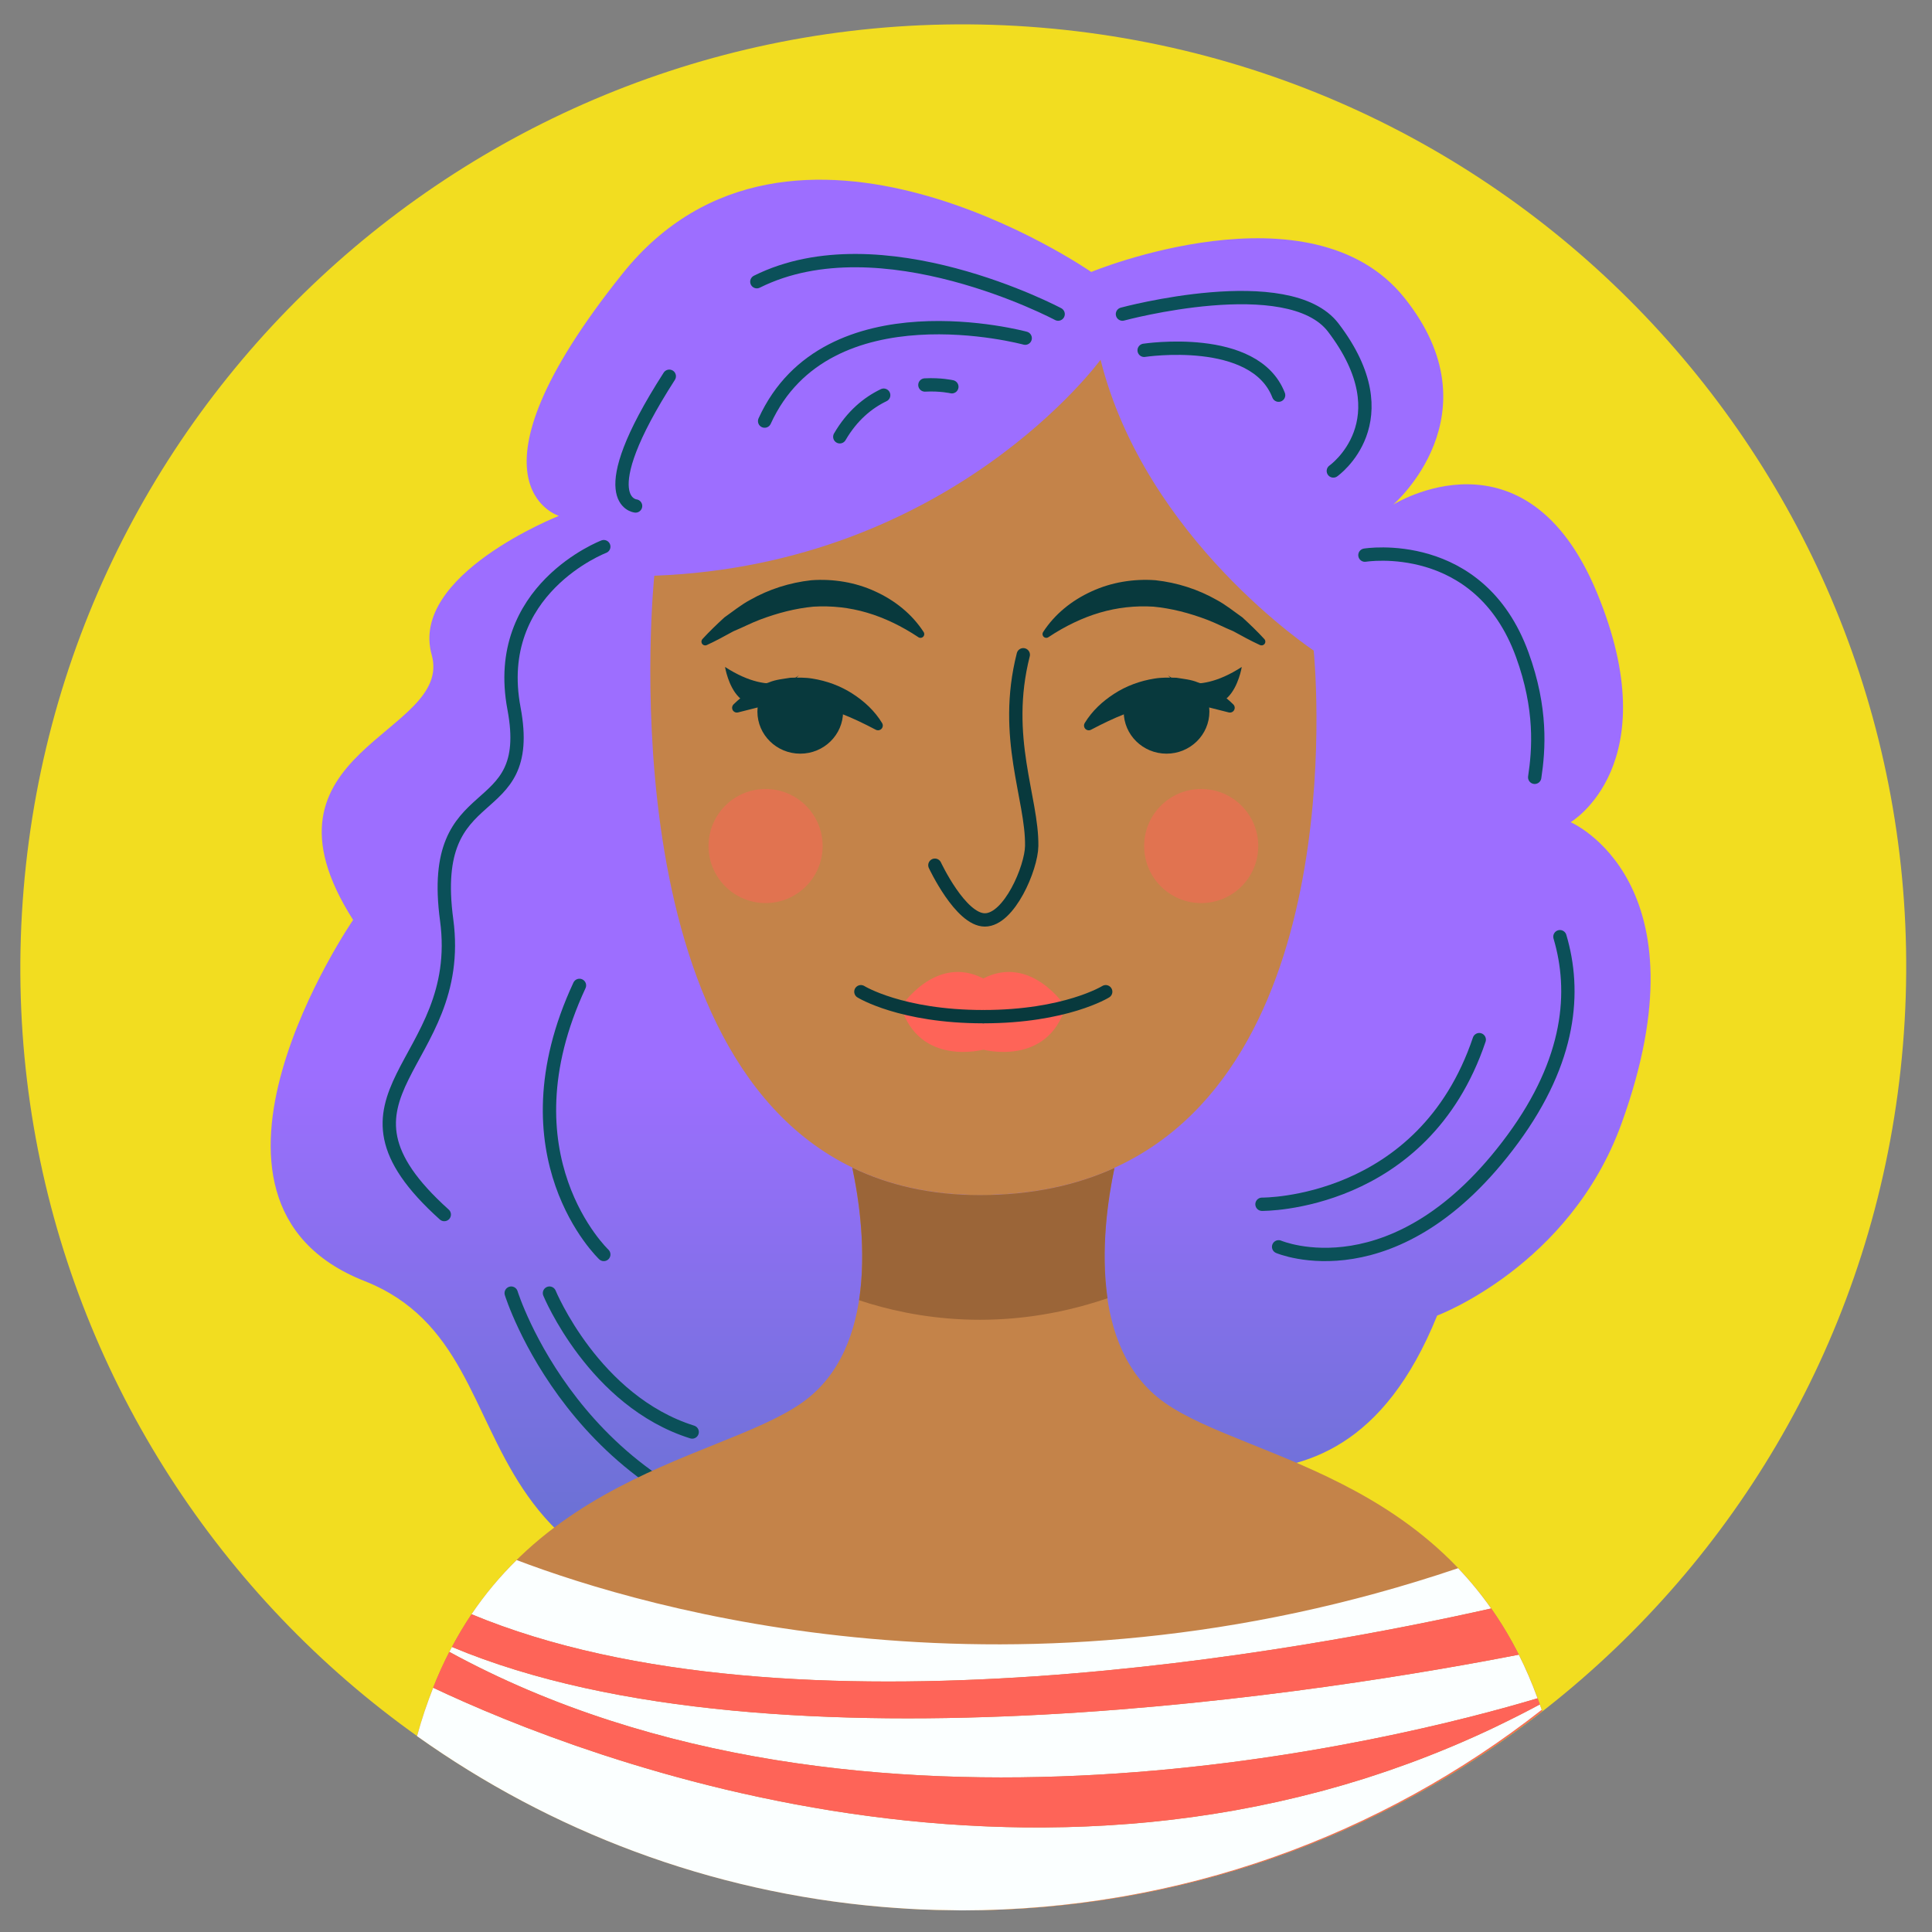 <?xml version="1.0" encoding="UTF-8"?>
<!-- Generated by Pixelmator Pro 2.4.5 -->
<svg width="145" height="145" viewBox="0 0 145 145" xmlns="http://www.w3.org/2000/svg" xmlns:xlink="http://www.w3.org/1999/xlink">
    <rect x="0" y="0" width="145" height="145" fill="#808080" stroke="none"/>
    <g id="Group">
        <path id="Path" fill="#f2dd20" stroke="none" d="M 78.134 2.073 C 117.083 5.297 146.044 39.486 142.82 78.435 C 139.596 117.385 105.407 146.346 66.457 143.121 C 27.508 139.897 -1.453 105.708 1.771 66.759 C 4.995 27.809 39.184 -1.152 78.134 2.073 Z"/>
        <linearGradient id="linearGradient1" x1="72.099" y1="121.28" x2="72.099" y2="13.485" gradientUnits="userSpaceOnUse">
            <stop offset="1e-05" stop-color="#6172cc" stop-opacity="1"/>
            <stop offset="0.383" stop-color="#9d6eff" stop-opacity="1"/>
            <stop offset="0.474" stop-color="#9d6eff" stop-opacity="1"/>
        </linearGradient>
        <path id="path1" fill="url(#linearGradient1)" stroke="none" d="M 107.861 98.735 C 107.861 98.735 117.811 95.034 121.69 84.345 C 128.289 66.163 117.88 61.706 117.88 61.706 C 117.88 61.706 125.199 57.422 119.864 44.506 C 114.529 31.59 104.561 37.875 104.561 37.875 C 104.561 37.875 112.423 31.116 105.403 22.351 C 98.383 13.587 81.899 20.411 81.899 20.411 C 81.899 20.411 59.354 4.746 46.718 20.538 C 34.082 36.331 41.945 38.717 41.945 38.717 C 41.945 38.717 30.713 43.14 32.398 49.141 C 34.083 55.143 18.359 56.266 26.501 69.042 C 26.501 69.042 12.038 90.104 27.343 96.138 C 41.944 101.894 30.226 123.706 70.163 121.058 C 70.163 121.058 79.523 119.373 81.898 112.424 C 84.275 105.475 99.859 118.531 107.861 98.735 Z"/>
        <path id="path2" fill="none" stroke="#0b5059" stroke-linecap="round" stroke-linejoin="round" d="M 45.315 41.027 C 45.315 41.027 36.891 44.239 38.576 53.166 C 40.261 62.093 32.048 58.091 33.522 69.042 C 34.996 79.993 23.268 82.099 33.344 91.154"/>
        <path id="path3" fill="none" stroke="#0b5059" stroke-linecap="round" stroke-linejoin="round" d="M 45.315 94.15 C 45.315 94.15 37.52 86.777 43.49 73.956"/>
        <path id="path4" fill="none" stroke="#0b5059" stroke-linecap="round" stroke-linejoin="round" d="M 38.366 97.051 C 38.366 97.051 43.251 112.815 60.211 115.503"/>
        <path id="path5" fill="none" stroke="#0b5059" stroke-linecap="round" stroke-linejoin="round" d="M 41.239 97.051 C 41.239 97.051 44.578 105.159 51.949 107.475"/>
        <path id="path6" fill="none" stroke="#0b5059" stroke-linecap="round" stroke-linejoin="round" d="M 50.231 28.238 C 44.181 37.656 47.702 37.974 47.702 37.974"/>
        <path id="path7" fill="none" stroke="#0b5059" stroke-linecap="round" stroke-linejoin="round" d="M 79.415 23.574 C 79.415 23.574 66.119 16.49 56.803 21.142"/>
        <path id="path8" fill="none" stroke="#0b5059" stroke-linecap="round" stroke-linejoin="round" d="M 76.943 25.381 C 76.943 25.381 62.068 21.325 57.387 31.604"/>
        <path id="path9" fill="none" stroke="#0b5059" stroke-linecap="round" stroke-linejoin="round" d="M 66.322 29.659 C 65.138 30.228 63.956 31.189 63.028 32.782"/>
        <path id="path10" fill="none" stroke="#0b5059" stroke-linecap="round" stroke-linejoin="round" d="M 71.438 29.027 C 71.438 29.027 70.605 28.833 69.415 28.894"/>
        <path id="path11" fill="none" stroke="#0b5059" stroke-linecap="round" stroke-linejoin="round" d="M 84.242 23.574 C 84.242 23.574 96.725 20.197 100.069 24.592 C 105.404 31.604 100.069 35.347 100.069 35.347"/>
        <path id="path12" fill="none" stroke="#0b5059" stroke-linecap="round" stroke-linejoin="round" d="M 85.87 26.292 C 85.87 26.292 94.172 25.024 95.962 29.659"/>
        <path id="path13" fill="none" stroke="#0b5059" stroke-linecap="round" stroke-linejoin="round" d="M 117.075 70.3 C 118.291 74.393 117.904 79.537 113.548 85.468 C 104.808 97.366 95.963 93.576 95.963 93.576"/>
        <path id="path14" fill="none" stroke="#0b5059" stroke-linecap="round" stroke-linejoin="round" d="M 102.44 41.665 C 102.44 41.665 111.02 40.261 114.249 49.141 C 115.725 53.199 115.495 56.265 115.182 58.339"/>
        <path id="path15" fill="none" stroke="#0b5059" stroke-linecap="round" stroke-linejoin="round" d="M 94.715 90.382 C 94.715 90.382 106.808 90.522 111.02 78.027"/>
        <path id="path16" fill="#c48349" stroke="none" d="M 87.397 105.264 C 81.609 101.167 82.714 92.001 83.638 87.645 C 80.815 88.931 77.48 89.68 73.531 89.68 C 69.819 89.68 66.657 88.93 63.963 87.625 C 64.887 91.973 66.004 101.161 60.208 105.264 C 53.701 109.87 36.576 110.905 31.301 130.298 C 42.864 138.524 56.993 143.378 72.265 143.378 C 88.663 143.378 103.746 137.785 115.744 128.424 C 109.907 110.829 93.689 109.717 87.397 105.264 Z"/>
        <path id="path17" fill="#c48349" stroke="none" d="M 98.595 48.825 C 98.595 48.825 85.969 40.476 82.599 26.998 C 82.599 26.998 71.428 42.367 49.106 43.209 C 49.106 43.209 45.415 78.637 63.966 87.624 C 66.66 88.929 69.822 89.679 73.535 89.679 C 77.484 89.679 80.819 88.93 83.642 87.644 C 101.742 79.395 98.595 48.825 98.595 48.825 Z"/>
        <g id="g1">
            <path id="path18" fill="#08393d" stroke="none" d="M 78.288 47.436 C 79.163 46.085 80.444 45.059 81.925 44.385 C 83.403 43.701 85.082 43.426 86.72 43.547 C 88.352 43.726 89.917 44.232 91.296 45.015 C 91.994 45.386 92.606 45.891 93.241 46.335 C 93.815 46.863 94.375 47.398 94.892 47.964 C 94.997 48.079 94.989 48.259 94.874 48.364 C 94.788 48.443 94.665 48.458 94.565 48.413 L 94.538 48.4 C 93.846 48.082 93.203 47.724 92.563 47.375 C 91.887 47.097 91.248 46.76 90.585 46.509 C 89.256 46.005 87.916 45.659 86.562 45.53 C 85.209 45.448 83.859 45.593 82.538 45.982 C 81.22 46.369 79.92 47.004 78.711 47.805 L 78.682 47.824 C 78.552 47.91 78.376 47.875 78.29 47.745 C 78.226 47.649 78.229 47.527 78.288 47.436 Z"/>
        </g>
        <path id="path19" fill="#fe6458" stroke="none" opacity="0.5" d="M 61.741 63.496 C 61.741 65.861 59.824 67.778 57.459 67.778 C 55.094 67.778 53.177 65.861 53.177 63.496 C 53.177 61.131 55.094 59.214 57.459 59.214 C 59.824 59.214 61.741 61.131 61.741 63.496 Z"/>
        <path id="path20" fill="#fe6458" stroke="none" opacity="0.5" d="M 85.87 63.496 C 85.87 65.861 87.787 67.778 90.152 67.778 C 92.517 67.778 94.434 65.861 94.434 63.496 C 94.434 61.131 92.517 59.214 90.152 59.214 C 87.787 59.214 85.87 61.131 85.87 63.496 Z"/>
        <path id="path21" fill="none" stroke="#08393d" stroke-linecap="round" stroke-linejoin="round" d="M 70.165 64.935 C 70.165 64.935 72.084 69.042 73.915 69.042 C 75.746 69.042 77.406 65.138 77.431 63.496 C 77.484 59.904 75.22 55.353 76.799 49.141"/>
        <path id="path22" fill="#fe6458" stroke="none" d="M 73.798 73.435 L 73.798 73.435 L 73.798 73.435 C 77.391 71.592 79.971 75.554 79.971 75.554 C 78.589 80.069 73.798 78.779 73.798 78.779 C 73.798 78.779 69.007 80.069 67.625 75.554 C 67.625 75.554 70.205 71.592 73.798 73.435 Z"/>
        <path id="path23" fill="#08393d" stroke="none" d="M 87.551 56.564 C 89.327 56.564 90.767 55.15 90.767 53.405 C 90.767 53.007 90.684 52.629 90.547 52.278 C 88.147 51.43 86.022 51.894 84.451 52.614 C 84.384 52.868 84.337 53.13 84.337 53.405 C 84.336 55.15 85.775 56.564 87.551 56.564 Z"/>
        <g id="g2">
            <path id="path24" fill="#08393d" stroke="none" d="M 92.191 53.461 C 91.231 53.233 90.374 52.955 89.497 52.876 C 88.633 52.759 87.78 52.763 86.94 52.906 C 85.252 53.133 83.596 53.869 81.913 54.752 L 81.879 54.77 C 81.704 54.862 81.489 54.794 81.397 54.62 C 81.337 54.505 81.346 54.372 81.408 54.269 C 81.969 53.346 82.743 52.635 83.637 52.058 C 84.529 51.48 85.566 51.098 86.648 50.928 C 87.189 50.839 87.744 50.851 88.29 50.866 C 88.833 50.956 89.381 51 89.888 51.21 C 90.928 51.522 91.827 52.144 92.561 52.867 C 92.702 53.006 92.703 53.232 92.565 53.373 C 92.474 53.465 92.346 53.498 92.228 53.47 L 92.191 53.461 Z"/>
        </g>
        <path id="path25" fill="#08393d" stroke="none" d="M 87.642 50.666 C 87.642 50.666 89.5 52.45 93.197 50.056 C 93.197 50.056 92.257 55.913 87.642 50.666 Z"/>
        <g id="g3">
            <path id="path26" fill="#08393d" stroke="none" d="M 68.901 47.806 C 67.692 47.005 66.392 46.37 65.074 45.983 C 63.753 45.593 62.402 45.449 61.049 45.531 C 59.695 45.66 58.356 46.007 57.026 46.51 C 56.363 46.761 55.725 47.099 55.048 47.376 C 54.408 47.724 53.765 48.082 53.073 48.401 L 53.046 48.413 C 52.904 48.478 52.736 48.416 52.67 48.274 C 52.621 48.167 52.644 48.046 52.718 47.965 C 53.235 47.399 53.795 46.864 54.369 46.336 C 55.004 45.892 55.615 45.387 56.314 45.016 C 57.693 44.233 59.258 43.728 60.89 43.548 C 62.529 43.427 64.208 43.702 65.685 44.386 C 67.166 45.06 68.447 46.086 69.322 47.437 C 69.407 47.568 69.369 47.743 69.238 47.828 C 69.141 47.891 69.019 47.887 68.928 47.827 L 68.901 47.806 Z"/>
        </g>
        <path id="path27" fill="#08393d" stroke="none" d="M 60.061 56.564 C 58.285 56.564 56.845 55.15 56.845 53.405 C 56.845 53.007 56.928 52.629 57.065 52.278 C 59.465 51.43 61.59 51.894 63.161 52.614 C 63.228 52.868 63.275 53.13 63.275 53.405 C 63.276 55.15 61.837 56.564 60.061 56.564 Z"/>
        <g id="g4">
            <path id="path28" fill="#08393d" stroke="none" d="M 55.052 52.867 C 55.786 52.144 56.684 51.523 57.725 51.21 C 58.232 51 58.78 50.956 59.322 50.866 C 59.868 50.851 60.423 50.839 60.964 50.928 C 62.046 51.098 63.083 51.48 63.975 52.058 C 64.87 52.635 65.644 53.346 66.204 54.269 C 66.306 54.437 66.253 54.657 66.084 54.759 C 65.973 54.826 65.84 54.826 65.733 54.77 L 65.698 54.752 C 64.015 53.869 62.359 53.133 60.671 52.906 C 59.831 52.763 58.979 52.759 58.114 52.876 C 57.236 52.955 56.379 53.233 55.42 53.461 L 55.385 53.469 C 55.193 53.515 55 53.396 54.955 53.204 C 54.925 53.079 54.966 52.952 55.052 52.867 Z"/>
        </g>
        <path id="path29" fill="#08393d" stroke="none" d="M 59.97 50.666 C 59.97 50.666 58.112 52.45 54.415 50.056 C 54.415 50.056 55.355 55.913 59.97 50.666 Z"/>
        <path id="path30" fill="#9b6538" stroke="none" d="M 83.121 97.436 C 82.595 93.814 83.142 90.028 83.643 87.661 C 80.82 88.948 77.485 89.696 73.536 89.696 C 69.824 89.696 66.662 88.946 63.968 87.641 C 64.478 90.039 65.04 93.908 64.475 97.585 C 68.539 98.94 75.242 100.127 83.121 97.436 Z"/>
        <path id="path31" fill="none" stroke="#08393d" stroke-linecap="round" stroke-linejoin="round" d="M 64.611 74.43 C 64.611 74.43 67.625 76.302 73.798 76.302"/>
        <path id="path32" fill="none" stroke="#08393d" stroke-linecap="round" stroke-linejoin="round" d="M 82.985 74.43 C 82.985 74.43 79.971 76.302 73.798 76.302"/>
        <path id="path33" fill="none" stroke="none" d="M 30.329 121.901 C 29.953 121.698 29.58 121.493 29.216 121.28 C 29.576 121.517 29.941 121.743 30.304 121.971 L 30.329 121.901 Z"/>
        <path id="path34" fill="#fbffff" stroke="none" d="M 111.911 120.719 C 111.134 119.615 110.305 118.61 109.434 117.696 C 76.264 128.915 48.548 120.797 38.774 117.085 C 37.567 118.274 36.426 119.614 35.389 121.152 C 59.417 131.145 98.521 123.735 111.911 120.719 Z"/>
        <path id="path35" fill="#fbffff" stroke="none" d="M 33.921 123.607 C 33.855 123.73 33.789 123.852 33.724 123.977 C 64.751 140.916 105.431 130.441 115.396 127.461 C 114.97 126.297 114.5 125.205 113.986 124.186 C 101.247 126.675 58.382 133.876 33.921 123.607 Z"/>
        <path id="path36" fill="#fe6458" stroke="none" d="M 35.39 121.151 C 34.873 121.919 34.384 122.739 33.922 123.606 C 58.383 133.875 101.248 126.675 113.988 124.186 C 113.354 122.928 112.657 121.778 111.912 120.719 C 98.521 123.735 59.417 131.145 35.39 121.151 Z"/>
        <path id="path37" fill="#fe6458" stroke="none" d="M 72.171 143.375 C 72.202 143.375 72.232 143.377 72.263 143.377 C 88.661 143.377 103.744 137.784 115.742 128.423 C 115.73 128.388 115.717 128.357 115.706 128.322 C 103.705 137.73 88.6 143.359 72.171 143.375 Z"/>
        <path id="path38" fill="#fbffff" stroke="none" d="M 115.563 127.923 C 115.563 127.924 115.563 127.924 115.563 127.923 C 114.549 128.47 113.533 128.983 112.517 129.474 C 112.401 129.53 112.284 129.589 112.168 129.644 C 111.177 130.116 110.184 130.562 109.191 130.983 C 109.057 131.04 108.923 131.095 108.789 131.151 C 106.758 131.999 104.724 132.745 102.694 133.394 C 102.569 133.434 102.444 133.476 102.318 133.515 C 101.324 133.827 100.331 134.117 99.34 134.384 C 99.218 134.417 99.097 134.448 98.975 134.48 C 96.948 135.016 94.928 135.463 92.921 135.827 C 92.791 135.851 92.661 135.875 92.531 135.898 C 91.549 136.071 90.569 136.226 89.594 136.361 C 89.488 136.376 89.383 136.388 89.277 136.403 C 88.279 136.537 87.285 136.656 86.296 136.752 C 86.294 136.752 86.291 136.753 86.289 136.753 C 85.303 136.849 84.324 136.923 83.348 136.984 C 83.213 136.992 83.078 137.001 82.944 137.009 C 81.99 137.064 81.04 137.105 80.097 137.128 C 80.008 137.13 79.92 137.131 79.831 137.133 C 78.892 137.154 77.958 137.161 77.032 137.152 C 76.986 137.152 76.941 137.152 76.895 137.152 C 75.96 137.142 75.034 137.115 74.113 137.078 C 73.975 137.072 73.837 137.067 73.699 137.06 C 72.789 137.019 71.886 136.967 70.992 136.901 C 70.92 136.896 70.848 136.889 70.776 136.884 C 69.899 136.817 69.03 136.739 68.17 136.651 C 68.094 136.643 68.016 136.636 67.94 136.628 C 67.067 136.536 66.205 136.432 65.351 136.32 C 65.216 136.302 65.082 136.284 64.947 136.266 C 64.094 136.15 63.249 136.027 62.416 135.894 C 62.366 135.886 62.317 135.877 62.267 135.869 C 61.452 135.737 60.647 135.596 59.853 135.448 C 59.76 135.431 59.665 135.414 59.572 135.397 C 58.773 135.246 57.987 135.088 57.21 134.924 C 57.082 134.897 56.954 134.869 56.826 134.842 C 56.043 134.673 55.268 134.5 54.509 134.32 C 54.489 134.315 54.471 134.31 54.451 134.306 C 53.698 134.127 52.96 133.941 52.233 133.753 C 52.131 133.727 52.029 133.701 51.928 133.674 C 51.214 133.487 50.514 133.295 49.826 133.101 C 49.711 133.068 49.597 133.036 49.483 133.003 C 48.083 132.603 46.739 132.19 45.457 131.773 C 45.355 131.74 45.253 131.707 45.152 131.674 C 44.535 131.471 43.933 131.268 43.345 131.064 C 43.249 131.031 43.154 130.997 43.059 130.964 C 41.859 130.545 40.725 130.127 39.66 129.717 C 39.571 129.683 39.482 129.649 39.394 129.615 C 38.881 129.416 38.384 129.22 37.906 129.026 C 37.838 128.998 37.772 128.972 37.705 128.944 C 37.228 128.75 36.766 128.559 36.326 128.373 C 36.312 128.367 36.296 128.361 36.282 128.355 C 35.829 128.163 35.4 127.978 34.987 127.796 C 34.925 127.769 34.863 127.742 34.801 127.714 C 34.397 127.536 34.012 127.363 33.648 127.197 C 33.623 127.186 33.601 127.175 33.576 127.164 C 33.199 126.991 32.841 126.825 32.51 126.669 C 32.51 126.669 32.51 126.669 32.51 126.669 C 32.292 127.218 32.086 127.786 31.889 128.369 C 31.882 128.391 31.873 128.411 31.866 128.433 C 31.665 129.035 31.476 129.657 31.301 130.3 C 41.317 137.425 53.259 142.014 66.2 143.116 C 66.518 143.142 66.837 143.167 67.156 143.189 C 67.796 143.235 68.438 143.275 69.083 143.304 C 69.886 143.338 70.692 143.358 71.501 143.365 C 71.725 143.367 71.947 143.378 72.172 143.378 C 88.6 143.361 103.706 137.733 115.707 128.325 C 115.661 128.186 115.61 128.058 115.563 127.923 Z"/>
        <path id="path39" fill="#fe6458" stroke="none" d="M 33.724 123.977 C 33.289 124.823 32.883 125.719 32.508 126.666 C 32.839 126.823 33.197 126.989 33.574 127.161 C 33.598 127.172 33.621 127.183 33.646 127.194 C 34.009 127.36 34.395 127.533 34.799 127.711 C 34.86 127.738 34.922 127.765 34.985 127.793 C 35.398 127.974 35.827 128.16 36.28 128.352 C 36.294 128.358 36.31 128.364 36.324 128.37 C 36.765 128.556 37.227 128.747 37.703 128.941 C 37.771 128.969 37.836 128.995 37.904 129.023 C 38.383 129.216 38.879 129.413 39.392 129.612 C 39.48 129.646 39.569 129.68 39.658 129.714 C 40.723 130.124 41.857 130.542 43.057 130.961 C 43.153 130.994 43.247 131.028 43.343 131.061 C 43.93 131.265 44.533 131.468 45.15 131.671 C 45.251 131.704 45.353 131.737 45.455 131.77 C 46.737 132.187 48.081 132.6 49.481 133 C 49.596 133.033 49.709 133.066 49.824 133.098 C 50.512 133.292 51.212 133.484 51.926 133.671 C 52.027 133.698 52.129 133.723 52.231 133.75 C 52.959 133.939 53.696 134.124 54.449 134.303 C 54.469 134.308 54.488 134.313 54.507 134.317 C 55.266 134.497 56.041 134.671 56.824 134.839 C 56.952 134.866 57.079 134.894 57.208 134.921 C 57.985 135.085 58.771 135.243 59.57 135.394 C 59.663 135.411 59.758 135.428 59.851 135.445 C 60.646 135.593 61.45 135.734 62.265 135.866 C 62.315 135.874 62.364 135.883 62.414 135.891 C 63.247 136.025 64.092 136.148 64.945 136.263 C 65.08 136.281 65.214 136.299 65.349 136.317 C 66.203 136.429 67.066 136.533 67.938 136.625 C 68.014 136.633 68.091 136.64 68.168 136.648 C 69.029 136.737 69.897 136.815 70.774 136.881 C 70.846 136.887 70.918 136.893 70.99 136.898 C 71.884 136.964 72.788 137.016 73.697 137.057 C 73.835 137.063 73.973 137.069 74.111 137.075 C 75.032 137.113 75.958 137.139 76.893 137.149 C 76.938 137.15 76.984 137.149 77.03 137.149 C 77.957 137.158 78.89 137.151 79.829 137.13 C 79.918 137.128 80.006 137.127 80.095 137.125 C 81.038 137.102 81.988 137.061 82.942 137.006 C 83.077 136.998 83.211 136.99 83.346 136.981 C 84.322 136.92 85.301 136.846 86.287 136.75 C 86.289 136.75 86.292 136.749 86.294 136.749 C 87.283 136.653 88.277 136.534 89.275 136.4 C 89.381 136.386 89.486 136.373 89.592 136.358 C 90.567 136.223 91.547 136.068 92.529 135.895 C 92.659 135.872 92.789 135.848 92.919 135.824 C 94.926 135.46 96.946 135.014 98.973 134.477 C 99.095 134.445 99.216 134.414 99.338 134.381 C 100.329 134.113 101.322 133.824 102.316 133.512 C 102.441 133.473 102.566 133.431 102.692 133.391 C 104.722 132.742 106.755 131.997 108.787 131.148 C 108.921 131.092 109.055 131.037 109.189 130.98 C 110.182 130.558 111.175 130.113 112.166 129.641 C 112.282 129.586 112.399 129.527 112.515 129.471 C 113.532 128.98 114.548 128.467 115.561 127.921 C 115.561 127.921 115.561 127.921 115.561 127.921 C 115.506 127.765 115.451 127.612 115.394 127.459 C 105.431 130.441 64.752 140.917 33.724 123.977 Z"/>
    </g>
</svg>
